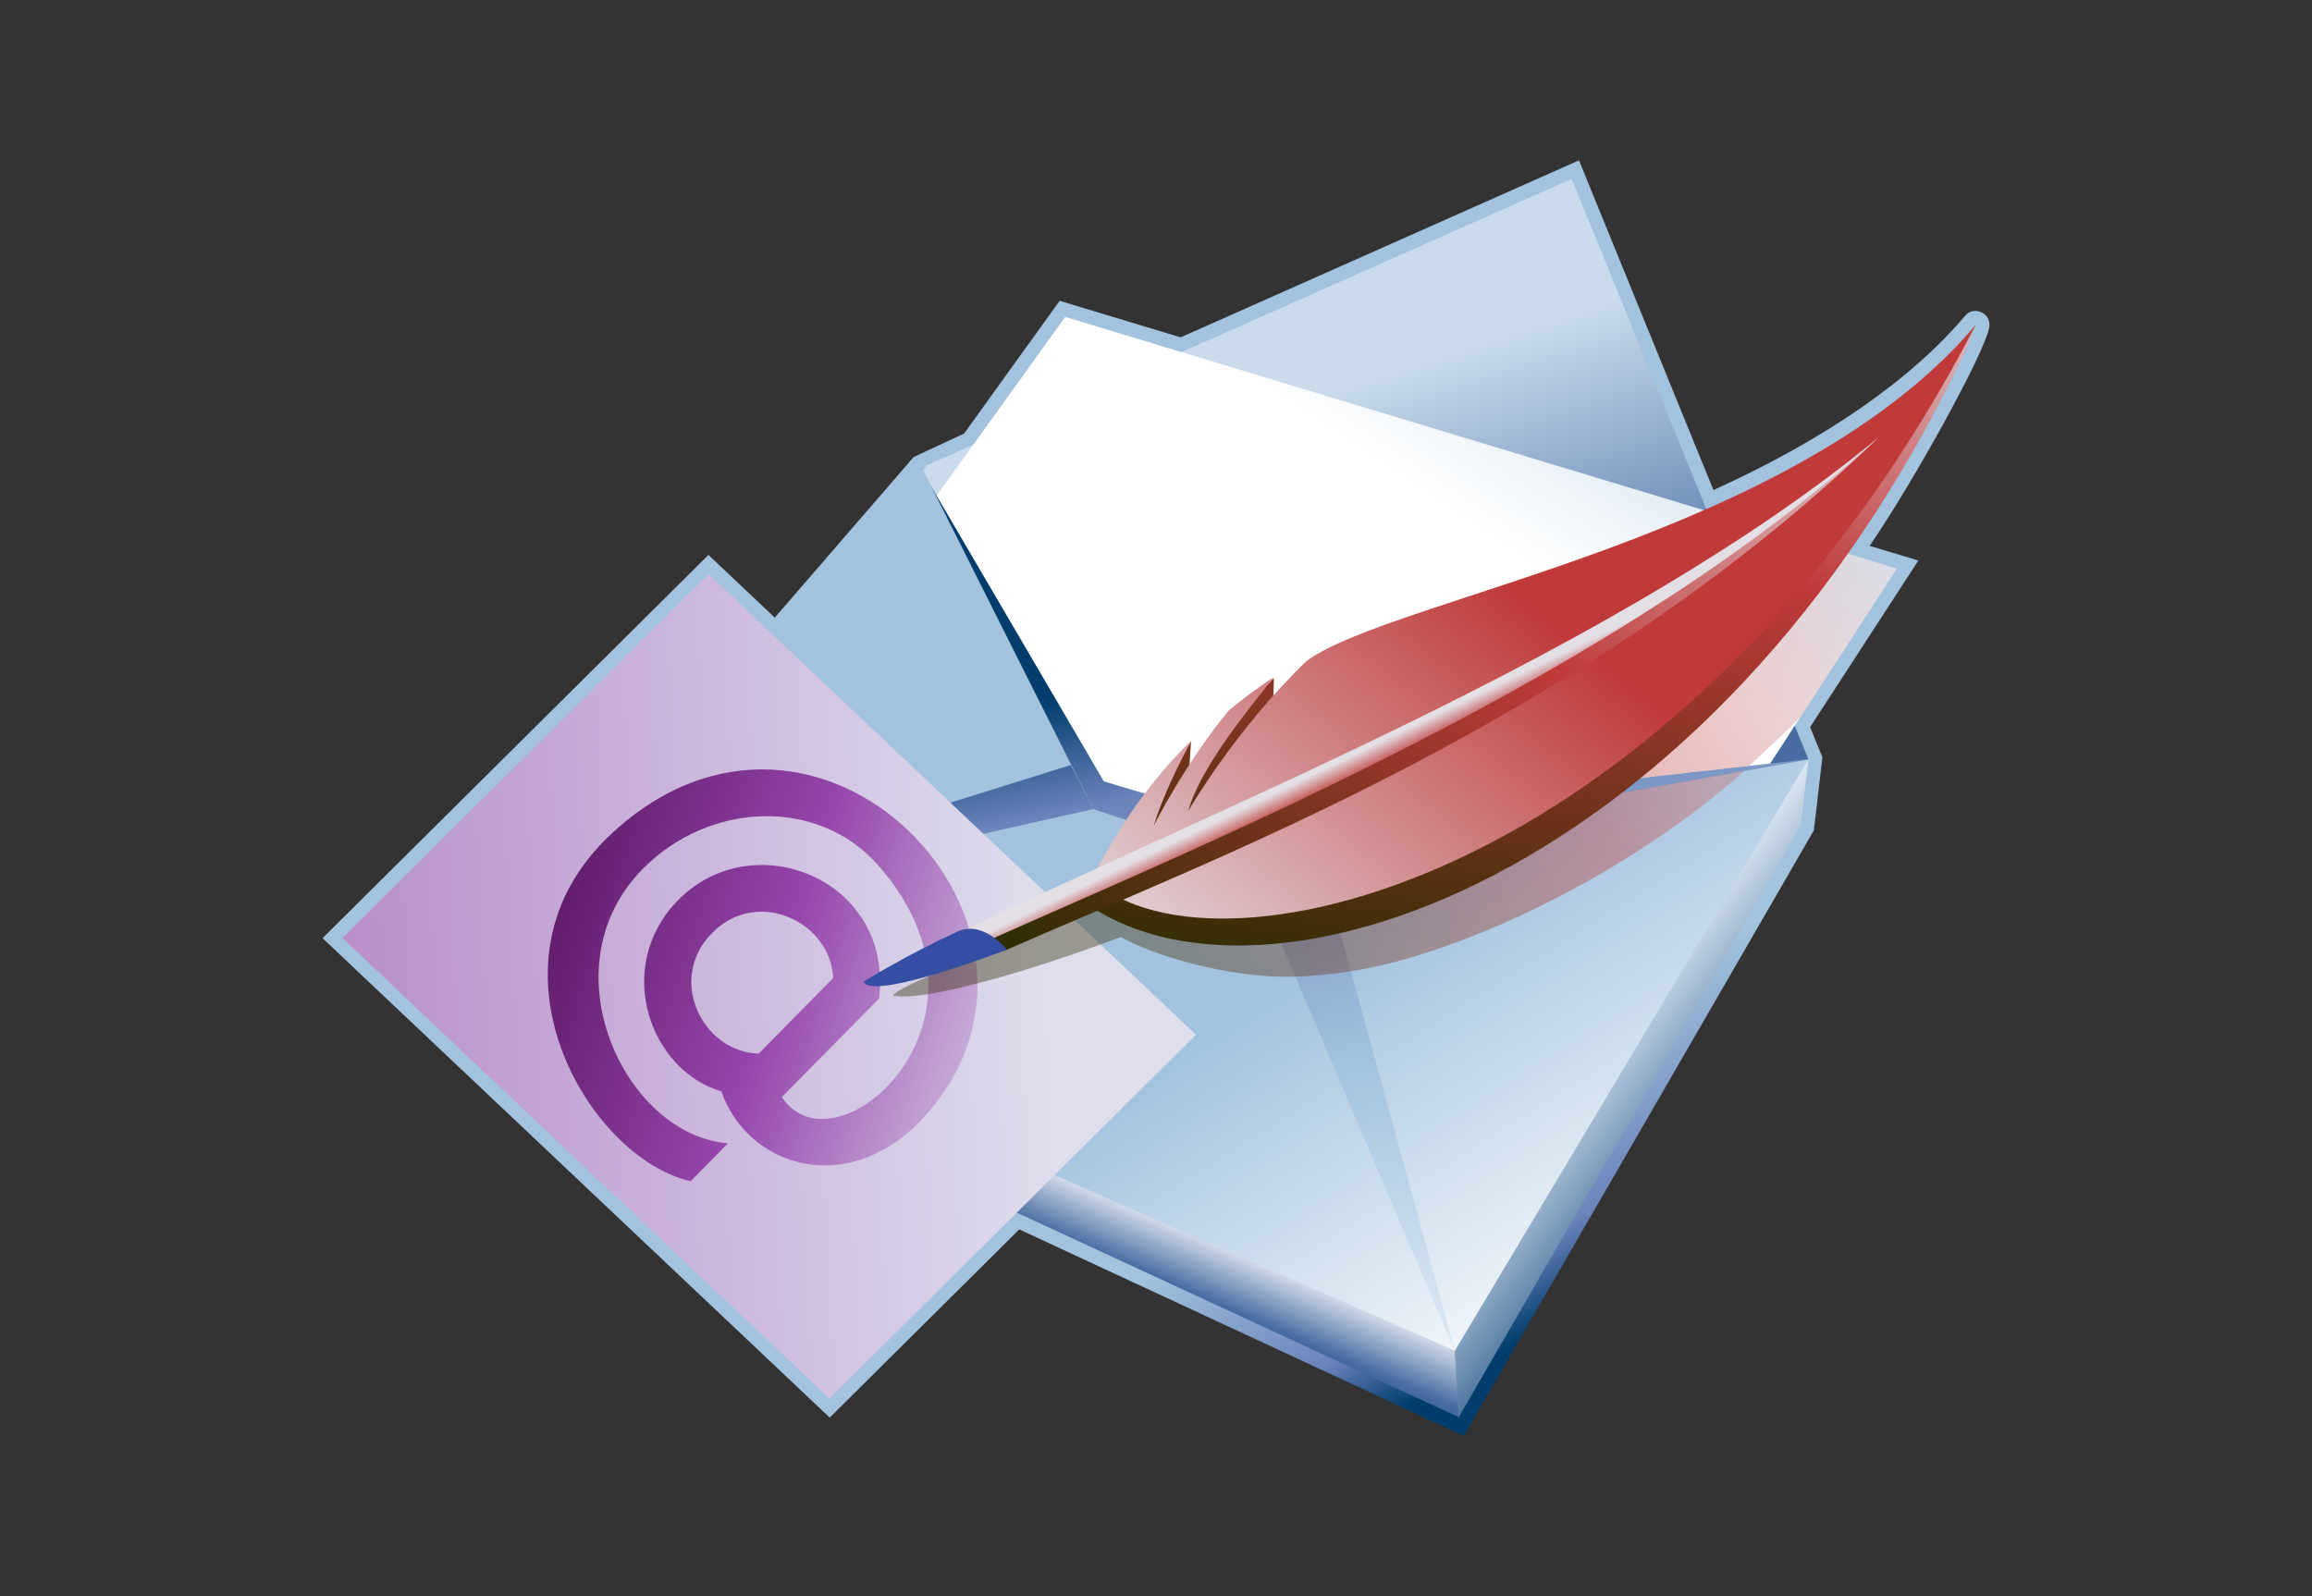 <?xml version="1.0" encoding="UTF-8" standalone="no"?>
<!DOCTYPE svg PUBLIC "-//W3C//DTD SVG 1.1 Tiny//EN" "http://www.w3.org/Graphics/SVG/1.1/DTD/svg11-tiny.dtd">
<svg xmlns="http://www.w3.org/2000/svg" xmlns:xlink="http://www.w3.org/1999/xlink" width="42" height="29" viewBox="0 0 42 29">
<rect x="0" y="0" width="42" height="29" fill="#333333" stroke="none"/>
<rect fill="none" height="29" width="42"/>
<linearGradient id="SVGID_1" gradientUnits="userSpaceOnUse" x1="25.81" y1="19.74" x2="28.29" y2="24.02">
<stop stop-color="#A2C2DD" offset="0.1"/>
<stop stop-color="#6C83BB" offset="0.71"/>
<stop stop-color="#003D6D" offset="0.99"/>
</linearGradient>
<path d="M35.701,5.734c-0.954,1.131-2.484,2.221-4.574,3.17c-0.187-0.455-2.443-5.991-2.443-5.991 l-7.236,3.216L19.25,5.465c0,0-1.663,2.311-1.736,2.412c-0.104,0.049-0.916,0.426-0.916,0.426l-2.523,2.918l-1.205-1.139 l-7.011,6.963l9.214,8.711l3.443-3.42l8.075,3.752l6.36-11.002l0.155-1.328c0,0-0.16-0.393-0.224-0.547 c0.133-0.203,1.967-3.027,1.967-3.027s-0.879-0.264-0.884-0.266c0.848-1.248,2.058-3.459,2.166-3.945 C36.203,5.676,35.843,5.553,35.701,5.734z" fill="url(#SVGID_1)"/>
<linearGradient id="SVGID_2" gradientUnits="userSpaceOnUse" x1="24.87" y1="13.32" x2="22.97" y2="7.45">
<stop stop-color="#496DA2" offset="0"/>
<stop stop-color="#CADCEC" offset="1"/>
</linearGradient>
<polygon fill="url(#SVGID_2)" points="28.551,3.25 16.828,8.457 15.972,9.994 32.261,14.68 32.852,13.797 "/>
<linearGradient id="SVGID_3" gradientUnits="userSpaceOnUse" x1="25.22" y1="10.29" x2="30.67" y2="2.06">
<stop stop-color="#FFFFFF" offset="0.15"/>
<stop stop-color="#A2C2DD" offset="1"/>
</linearGradient>
<polygon fill="url(#SVGID_3)" points="19.351,5.758 12.608,15.129 27.199,21.506 34.458,10.33 "/>
<linearGradient id="SVGID_4" gradientUnits="userSpaceOnUse" x1="28.14" y1="27.22" x2="24.83" y2="11.47">
<stop stop-color="#FFFFFF" offset="0"/>
<stop stop-color="#A2C2DD" offset="0.53"/>
<stop stop-color="#6C83BB" offset="0.87"/>
<stop stop-color="#003D6D" offset="1"/>
</linearGradient>
<polygon fill="url(#SVGID_4)" points="16.724,8.51 20.053,14.197 22.564,14.943 32.843,13.795 18.892,19.006 "/>
<linearGradient id="SVGID_5" gradientUnits="userSpaceOnUse" x1="28.36" y1="26.91" x2="22.86" y2="18.19">
<stop stop-color="#FFFFFF" offset="0.15"/>
<stop stop-color="#A2C2DD" offset="1"/>
</linearGradient>
<polygon fill="url(#SVGID_5)" points="9.362,17.059 16.754,8.51 19.864,14.699 22.632,15.631 32.874,13.795 26.443,24.557     "/>
<polygon fill="url(#SVGID_4)" points="9.362,17.059 19.453,13.898 19.864,14.699 "/>
<polygon fill="url(#SVGID_4)" points="26.44,24.576 23.927,15.408 22.632,15.631 "/>
<linearGradient id="SVGID_8" gradientUnits="userSpaceOnUse" x1="28.72" y1="19.04" x2="31.2" y2="20.97">
<stop stop-color="#DEE9F3" offset="0"/>
<stop stop-color="#235487" offset="1"/>
</linearGradient>
<polygon fill="url(#SVGID_8)" points="32.852,13.797 26.429,24.541 26.49,25.766 32.709,15.006 "/>
<linearGradient id="SVGID_9" gradientUnits="userSpaceOnUse" x1="18.28" y1="20.61" x2="17.56" y2="22.26">
<stop stop-color="#FFFFFF" offset="0"/>
<stop stop-color="#496DA2" offset="0.71"/>
<stop stop-color="#235487" offset="0.99"/>
</linearGradient>
<polygon fill="url(#SVGID_9)" points="26.429,24.541 9.371,17.057 9.687,17.963 26.502,25.75 "/>
<linearGradient id="SVGID_10" gradientUnits="userSpaceOnUse" x1="19.05" y1="17.66" x2="-5.28" y2="18.91">
<stop stop-color="#DEDEED" offset="0"/>
<stop stop-color="#9646AC" offset="1"/>
</linearGradient>
<polygon fill="url(#SVGID_10)" points="12.875,10.434 6.221,17.043 15.069,25.41 21.726,18.799 "/>
<linearGradient id="SVGID_11" gradientUnits="userSpaceOnUse" x1="19.99" y1="19.85" x2="6.54" y2="15.46">
<stop stop-color="#E6EEF4" offset="0"/>
<stop stop-color="#9646AC" offset="0.44"/>
<stop stop-color="#3D013F" offset="0.94"/>
</linearGradient>
<path d="M13.105,19.828L13.105,19.828c-1.291-0.371-1.983-2.26-0.781-3.479 c1.361-1.379,3.902-0.381,3.646,1.793l-1.768,1.791c0.979,1.465,4.231-1.402,1.751-4.213 c-1.098-1.244-3.074-1.152-4.276,0.066c-1.771,1.793-0.326,4.84,1.547,4.986c-0.147,0.15-0.677,0.688-0.677,0.688 c-1.872-0.418-3.945-3.98-1.44-6.311c3.772-3.51,8.705,1.674,5.748,5.07C15.452,21.83,13.574,21.201,13.105,19.828z M13.782,19.143c0.325-0.332,1.353-1.373,1.353-1.373c-0.044-1.021-1.374-1.656-2.2-0.818 C12.107,17.789,12.759,19.111,13.782,19.143z" fill="url(#SVGID_11)"/>
<linearGradient id="SVGID_12" gradientUnits="userSpaceOnUse" x1="35.67" y1="9.75" x2="19.07" y2="18.88">
<stop stop-color="#E6EEF4" offset="0"/>
<stop stop-color="#C03A3A" offset="0.44"/>
<stop stop-color="#302D02" offset="0.94"/>
</linearGradient>
<path d="M22.564,14.943l9.211-1.029c0,0,0.619-0.566,0.924-0.877l1.759-2.707 L32.87,9.85L22.564,14.943z" fill="url(#SVGID_12)" fill-opacity="0.4"/>
<path d="M23.927,15.408l-1.014,0.176l-0.028-0.1c0,0-6.602,2.307-6.66,2.607 c0.782,0.133,3.405-0.785,4.131-1.066c0.91,0.482,2.28,0.754,3.178,0.719c0.325-0.01,0.662-0.045,1.007-0.098 c2.041-0.318,5.068-1.783,7.159-3.648L23.927,15.408z" fill="url(#SVGID_12)" fill-opacity="0.4"/>
<linearGradient id="SVGID_14" gradientUnits="userSpaceOnUse" x1="28.84" y1="3.01" x2="26.85" y2="19.13">
<stop stop-color="#E6EEF4" offset="0"/>
<stop stop-color="#C03A3A" offset="0.44"/>
<stop stop-color="#302D02" offset="0.94"/>
</linearGradient>
<path d="M23.129,12.775l0.013-0.455l-1.533,1.588l0.027-0.441l-1.861,2.979 c3.402,2.299,11.695-0.717,16.101-10.447C34.091,9.012,23.129,12.775,23.129,12.775z" fill="url(#SVGID_14)"/>
<linearGradient id="SVGID_15" gradientUnits="userSpaceOnUse" x1="21.74" y1="18.88" x2="27.95" y2="11.06">
<stop stop-color="#E3DFE4" offset="0"/>
<stop stop-color="#C03A3A" offset="1"/>
</linearGradient>
<path d="M35.895,5.898c-3.277,3.893-10.553,4.947-12.155,6.107c-1.311,1.26-2.154,2.729-2.154,2.729 c0.223-0.801,1.108-1.863,1.561-2.436c-0.298,0.195-0.571,0.398-0.827,0.613c-0.786,0.947-1.361,2.09-1.361,2.09 c0.166-0.539,0.46-1.133,0.686-1.549c-1.161,1.121-1.814,2.521-1.802,2.533C22.137,18.02,30.695,15.932,35.895,5.898z" fill="url(#SVGID_15)"/>
<linearGradient id="SVGID_16" gradientUnits="userSpaceOnUse" x1="34.88" y1="5.19" x2="17.88" y2="18.61">
<stop stop-color="#E6EEF4" offset="0"/>
<stop stop-color="#C03A3A" offset="0.44"/>
<stop stop-color="#302D02" offset="0.94"/>
</linearGradient>
<path d="M18.292,17.254l-2.471,0.635c0,0,13.943-6.113,18.301-9.939 C28.794,13.1,22.033,15.605,18.292,17.254z" fill="url(#SVGID_16)"/>
<linearGradient id="SVGID_17" gradientUnits="userSpaceOnUse" x1="25.27" y1="13.38" x2="25.45" y2="13.75">
<stop stop-color="#E3DFE4" offset="0"/>
<stop stop-color="#C03A3A" offset="1"/>
</linearGradient>
<path d="M17.857,17.129c-0.68,0.258-1.343,0.477-1.964,0.592c4.776-2.533,13.044-5.49,18.229-9.771 C29.352,12.293,22.075,15.248,17.857,17.129z" fill="url(#SVGID_17)"/>
<path d="M17.396,16.924c0.463-0.215,0.896,0.33,0.896,0.33s-2.46,0.945-2.604,0.58 C15.688,17.834,16.44,17.365,17.396,16.924z" fill="#334EA2"/>
</svg>